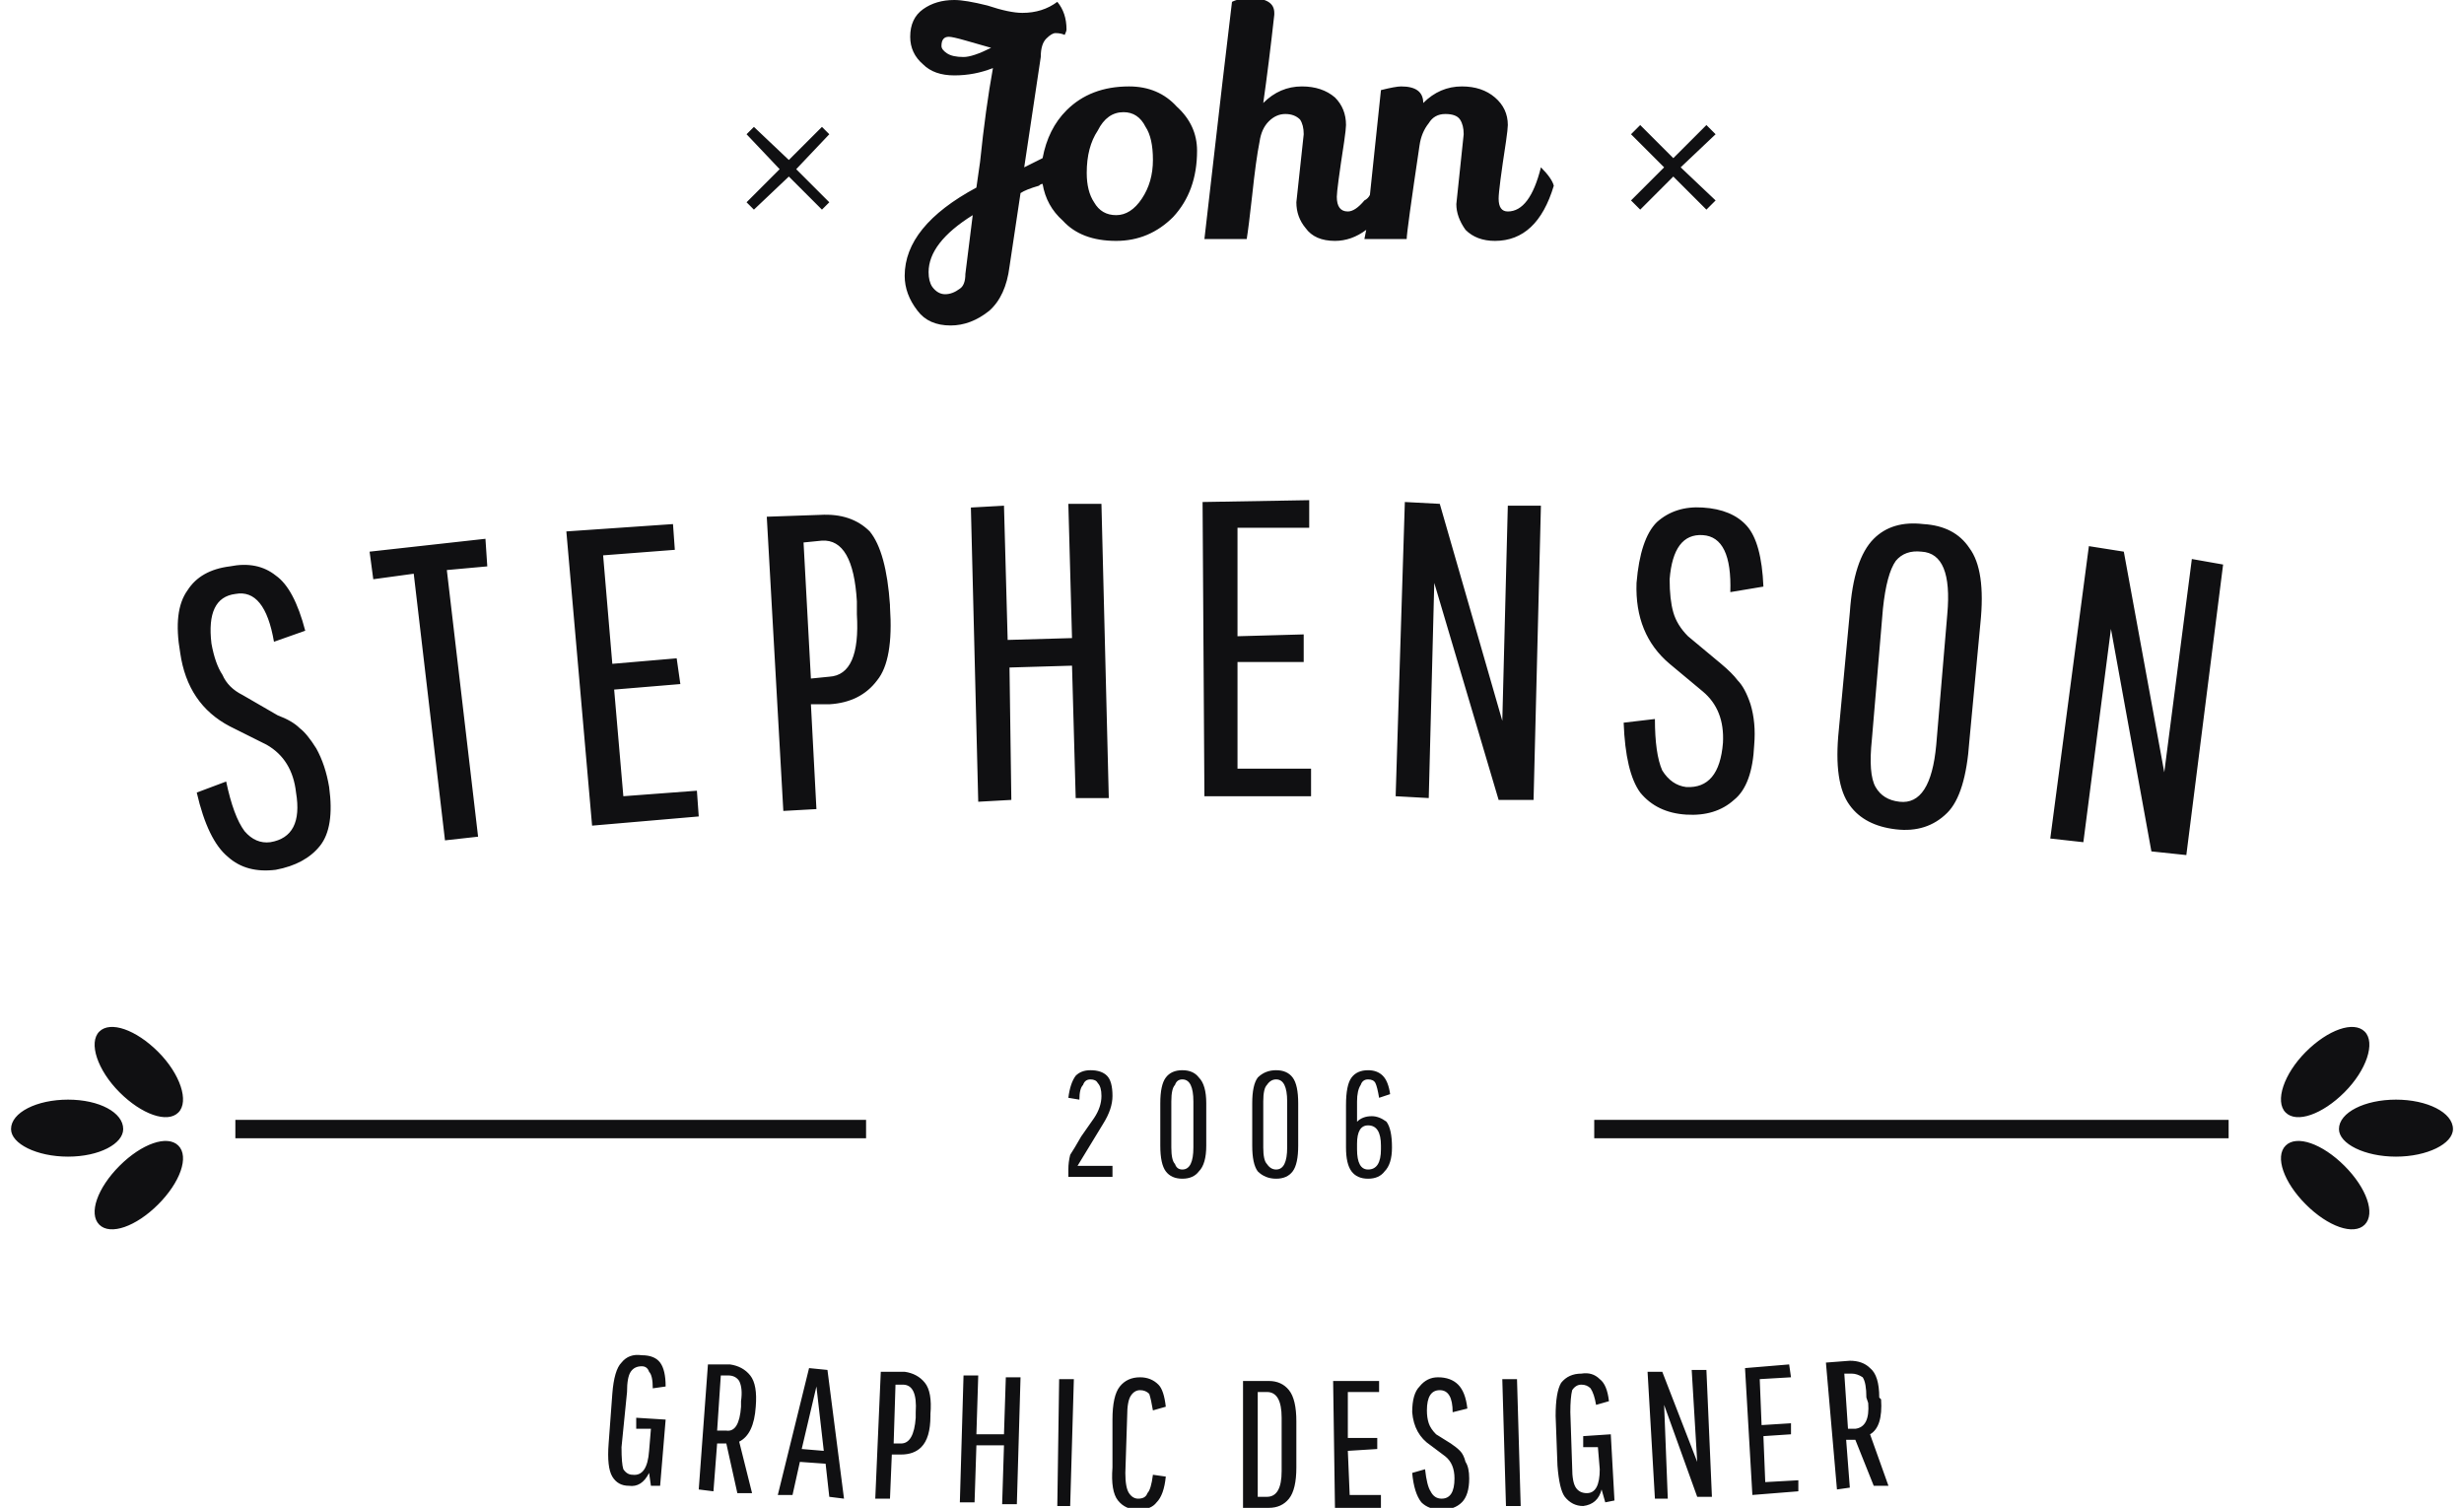<svg version="1.2" xmlns="http://www.w3.org/2000/svg" viewBox="0 0 134 82" width="134" height="82"><style>.a{fill:#101012}</style><path fill-rule="evenodd" class="a" d="m57.9 1.9q-0.2-0.1-0.5-0.1-0.2 0-0.5 0.3-0.3 0.3-0.3 1l-0.9 6q0.6-0.3 1-0.5 0.3-1.6 1.3-2.6 1.3-1.3 3.4-1.3 1.6 0 2.6 1.1 1.1 1 1.1 2.4 0 2.2-1.3 3.6-1.3 1.3-3.1 1.3-1.9 0-2.9-1.1-0.9-0.8-1.1-2-0.1 0-0.2 0.1-0.7 0.2-1 0.4l-0.6 4q-0.2 1.6-1.1 2.4-1 0.8-2.1 0.8-1.2 0-1.8-0.8-0.7-0.9-0.7-1.9 0-2.7 3.9-4.8l0.2-1.4q0.3-2.9 0.7-5.1-1 0.4-2.1 0.4-1.1 0-1.7-0.6-0.7-0.6-0.7-1.5 0-1 0.7-1.5 0.7-0.5 1.7-0.5 0.6 0 1.8 0.3 1.2 0.4 1.9 0.4 1.1 0 1.9-0.6 0.5 0.6 0.5 1.5 0 0.1-0.1 0.3zm-5 9.8q-2.4 1.5-2.4 3.1 0 0.5 0.2 0.8 0.3 0.4 0.7 0.4 0.4 0 0.8-0.3 0.3-0.2 0.3-0.8zm-1.7-9.2q0 0.2 0.3 0.4 0.3 0.2 0.9 0.2 0.5 0 1.5-0.5-0.7-0.2-1.4-0.4-0.7-0.2-0.9-0.2-0.4 0-0.4 0.5zm9.9 3.6q-0.9 0-1.4 1-0.6 0.9-0.6 2.3 0 1 0.4 1.6 0.4 0.7 1.2 0.7 0.8 0 1.4-0.9 0.6-0.9 0.6-2.1 0-1.2-0.4-1.8-0.4-0.8-1.2-0.8zm9.4 4.9l0.4-3.7q0-0.5-0.2-0.8-0.3-0.3-0.8-0.3-0.5 0-0.9 0.4-0.4 0.4-0.5 1.1-0.2 1-0.4 2.9-0.2 1.8-0.3 2.4h-2.3q1.2-10.5 1.5-12.9 0.4-0.2 1-0.2 1.3 0 1.3 0.8v0.1q-0.3 2.7-0.6 4.8 0.9-0.9 2.1-0.9 1.1 0 1.8 0.6 0.6 0.6 0.6 1.5 0 0.2-0.1 0.9-0.4 2.6-0.4 3 0 0.8 0.6 0.8 0.4 0 0.9-0.6 0.2-0.1 0.3-0.3l0.6-5.7q0.8-0.2 1.1-0.2 1.2 0 1.2 0.9 0.9-0.9 2.1-0.9 1.1 0 1.8 0.6 0.7 0.6 0.7 1.5 0 0.2-0.1 0.9-0.4 2.6-0.4 3.1 0 0.7 0.5 0.7 1.2 0 1.8-2.4 0.6 0.6 0.7 1-0.9 3-3.2 3-1 0-1.6-0.6-0.5-0.7-0.5-1.4l0.4-3.8q0-0.5-0.2-0.8-0.2-0.3-0.8-0.3-0.6 0-0.9 0.5-0.4 0.5-0.5 1.2-0.7 4.7-0.7 5.1h-2.3l0.1-0.5q-0.8 0.6-1.7 0.6-1.1 0-1.6-0.7-0.5-0.6-0.5-1.4zm-12 47.5q0.3-0.3 0.8-0.3 0.6 0 0.9 0.3 0.3 0.3 0.3 1.1 0 0.7-0.5 1.5l-1.4 2.3h1.9v0.6h-2.4v-0.4q0-0.4 0.1-0.8 0.2-0.3 0.6-1l0.7-1q0.4-0.6 0.4-1.2 0-0.5-0.2-0.7-0.1-0.2-0.4-0.2-0.3 0-0.4 0.3-0.2 0.2-0.2 0.8l-0.6-0.1q0.1-0.8 0.4-1.2zm7.1 1.5v2.3q0 1-0.4 1.4-0.3 0.4-0.9 0.4-0.6 0-0.9-0.4-0.3-0.4-0.3-1.4v-2.3q0-1 0.3-1.4 0.3-0.4 0.9-0.4 0.6 0 0.9 0.4 0.4 0.4 0.4 1.4zm-0.7 2.4v-2.5q0-1.2-0.6-1.2-0.3 0-0.4 0.3-0.2 0.2-0.2 0.9v2.5q0 0.7 0.2 0.9 0.1 0.3 0.4 0.3 0.6 0 0.6-1.2zm5.7-2.4v2.3q0 1-0.3 1.4-0.3 0.4-0.9 0.4-0.6 0-1-0.4-0.3-0.4-0.3-1.4v-2.3q0-1 0.3-1.4 0.4-0.4 1-0.4 0.6 0 0.9 0.4 0.3 0.4 0.3 1.4zm-0.6 2.4v-2.5q0-1.2-0.6-1.2-0.3 0-0.5 0.3-0.2 0.2-0.2 0.9v2.5q0 0.7 0.2 0.9 0.2 0.3 0.5 0.3 0.6 0 0.6-1.2zm4.6-1.7q0.4 0 0.8 0.3 0.3 0.4 0.3 1.4 0 0.9-0.4 1.3-0.3 0.4-0.9 0.4-0.6 0-0.9-0.4-0.3-0.4-0.3-1.3v-2.3q0-1.1 0.3-1.5 0.3-0.4 0.9-0.4 0.5 0 0.8 0.3 0.3 0.3 0.4 1l-0.6 0.2q-0.1-0.6-0.2-0.8-0.1-0.2-0.4-0.2-0.3 0-0.4 0.3-0.2 0.3-0.2 0.9v1.1q0.3-0.3 0.8-0.3zm0.5 1.8v-0.2q0-1.1-0.7-1.1-0.6 0-0.6 1v0.3q0 1.1 0.6 1.1 0.7 0 0.7-1.1zm-30-55.2l-1.8 1.9 1.8 1.8-0.4 0.4-1.8-1.8-1.9 1.8-0.4-0.4 1.8-1.8-1.8-1.9 0.4-0.4 1.9 1.8 1.8-1.8zm48.2 0l-1.9 1.8 1.9 1.8-0.5 0.5-1.8-1.8-1.8 1.8-0.5-0.5 1.8-1.8-1.8-1.8 0.5-0.5 1.8 1.8 1.8-1.8zm-86.6 54.1c0 0.8-1.3 1.5-3 1.5-1.7 0-3.1-0.7-3.1-1.5 0-0.9 1.4-1.6 3.1-1.6 1.7 0 3 0.7 3 1.6zm3-0.9c-0.6 0.6-2 0.1-3.2-1.1-1.2-1.2-1.7-2.7-1.1-3.3 0.6-0.6 2-0.1 3.2 1.1 1.2 1.2 1.7 2.7 1.1 3.3zm-3.2 2.9c1.2-1.2 2.6-1.7 3.2-1.1 0.6 0.6 0.1 2-1.1 3.2-1.2 1.2-2.6 1.7-3.2 1.1-0.6-0.6-0.1-2 1.1-3.2zm40.6-2.5v1h-34.3v-1zm80.1 0.5c0-0.9 1.4-1.6 3.1-1.6 1.7 0 3.1 0.7 3.1 1.6 0 0.8-1.4 1.5-3.1 1.5-1.7 0-3.1-0.7-3.1-1.5zm-2.9 0.9c0.6-0.6 2-0.1 3.2 1.1 1.2 1.2 1.7 2.6 1.1 3.2-0.6 0.6-2 0.1-3.2-1.1-1.2-1.2-1.7-2.6-1.1-3.2zm3.2-2.9c-1.2 1.2-2.6 1.7-3.2 1.1-0.6-0.6-0.1-2.1 1.1-3.3 1.2-1.2 2.6-1.7 3.2-1.1 0.6 0.6 0.1 2.1-1.1 3.3zm-6.3 2.5h-34.5v-1h34.5zm-105.1-18.8q-0.2-1.8-1.6-2.6l-2-1q-2.3-1.2-2.7-4-0.4-2.3 0.4-3.4 0.7-1.1 2.3-1.3 1.5-0.3 2.5 0.5 1 0.7 1.6 3l-1.7 0.6q-0.5-2.9-2.1-2.6-1.6 0.2-1.3 2.7 0.2 1.1 0.6 1.7 0.3 0.7 1.1 1.1l1.9 1.1q0.8 0.3 1.2 0.7 0.4 0.3 0.9 1.1 0.5 0.9 0.7 2.1 0.3 2.2-0.5 3.2-0.8 1-2.4 1.3-1.6 0.2-2.6-0.7-1.1-0.9-1.7-3.5l1.6-0.6q0.4 1.9 1 2.7 0.6 0.7 1.4 0.6 1.8-0.3 1.4-2.7zm4.2-11.6l-0.2-1.5 6.3-0.7 0.1 1.5-2.2 0.2 1.7 14.5-1.8 0.2-1.7-14.5zm13.1 6l0.5 5.8 4-0.3 0.1 1.4-5.8 0.5-1.4-16 5.8-0.4 0.1 1.4-3.9 0.3 0.5 5.9 3.5-0.3 0.2 1.4zm9.2 6.6l-0.9-16 2.9-0.1q1.7-0.1 2.7 0.9 0.9 1.1 1.1 4v0.1q0.2 2.9-0.7 4-0.9 1.2-2.6 1.3h-1l0.3 5.7zm4-10.7v-0.7q-0.2-3.4-1.9-3.3l-1 0.1 0.4 7.4 1-0.1q1.7-0.1 1.5-3.4zm11.9 10l-0.2-7.2-3.4 0.1 0.1 7.2-1.8 0.1-0.4-16 1.8-0.1 0.2 7.3 3.5-0.1-0.2-7.3h1.8l0.4 16zm8.8-7.4v5.8h4v1.5h-5.8l-0.1-16 5.8-0.1v1.5h-3.9v5.9l3.6-0.1v1.5zm10.4 7.4l-1.8-0.1 0.5-16 1.9 0.1 3.4 11.8 0.3-11.7h1.8l-0.4 16h-1.9l-3.5-11.8zm16-3q0.1-1.8-1.1-2.8l-1.8-1.5q-1.9-1.6-1.8-4.4 0.2-2.4 1.1-3.3 1-0.9 2.5-0.8 1.6 0.1 2.4 1 0.8 0.9 0.9 3.3l-1.8 0.3q0.1-3-1.5-3.1-1.6-0.1-1.8 2.4 0 1.1 0.2 1.8 0.2 0.7 0.8 1.3l1.8 1.5q0.6 0.5 0.9 0.9 0.4 0.4 0.7 1.3 0.3 1 0.2 2.2-0.1 2.2-1.1 3-1 0.9-2.6 0.8-1.6-0.1-2.5-1.2-0.8-1.1-0.9-3.8l1.7-0.2q0 1.9 0.4 2.8 0.5 0.8 1.3 0.9 1.8 0.1 2-2.4zm14-6.5l-0.6 6.4q-0.2 2.9-1.2 3.9-1.1 1.1-2.8 0.9-1.7-0.2-2.5-1.3-0.9-1.2-0.6-4.1l0.6-6.4q0.2-2.9 1.3-4 1-1 2.7-0.8 1.7 0.1 2.5 1.3 0.9 1.2 0.6 4.1zm-2.4 6.6l0.6-7.1q0.3-3.3-1.4-3.4-0.9-0.1-1.4 0.5-0.5 0.7-0.7 2.6l-0.6 7.1q-0.2 1.9 0.2 2.6 0.4 0.7 1.3 0.8 1.7 0.2 2-3.1zm8 5.3l-1.8-0.2 2.1-15.9 1.9 0.3 2.2 12 1.5-11.6 1.7 0.3-2 15.8-1.9-0.2-2.2-12.1zm-78.7 31.9v-0.6l1.6 0.1-0.3 3.6h-0.5l-0.1-0.7q-0.4 0.8-1.1 0.7-0.6 0-0.9-0.5-0.3-0.5-0.2-1.8l0.2-2.7q0.1-1.3 0.5-1.7 0.4-0.5 1.1-0.4 0.7 0 1 0.4 0.3 0.4 0.3 1.3l-0.7 0.1q0-0.7-0.2-0.9-0.1-0.3-0.4-0.3-0.4 0-0.6 0.3-0.2 0.3-0.2 1.1l-0.3 3q0 0.9 0.1 1.2 0.2 0.3 0.5 0.3 0.8 0.1 0.9-1.3l0.1-1.2zm3.4 3.3l0.5-6.8h1.2q0.7 0.1 1.1 0.6 0.4 0.5 0.3 1.7-0.1 1.5-0.9 1.9l0.7 2.8h-0.8l-0.6-2.7h-0.5l-0.2 2.6zm2.3-4.5v-0.3q0.1-0.7-0.1-1.1-0.2-0.3-0.6-0.3h-0.4l-0.2 3h0.5q0.7 0.1 0.8-1.3zm4.8 4.9l-0.2-1.8-1.4-0.1-0.4 1.8h-0.8l1.7-6.9 1 0.1 0.9 7zm-0.7-6l-0.8 3.4 1.2 0.1zm3.2 6.1l0.3-6.9h1.3q0.7 0.1 1.1 0.6 0.4 0.5 0.3 1.7v0.1q0 1.2-0.5 1.7-0.4 0.4-1.1 0.4h-0.5l-0.1 2.4zm2.2-4.4v-0.3q0.1-1.5-0.7-1.5h-0.4l-0.1 3.2h0.4q0.7 0 0.8-1.4zm4.7 4.7l0.1-3.2h-1.5l-0.1 3.1h-0.8l0.2-6.9h0.8l-0.1 3.2h1.5l0.1-3.1h0.8l-0.2 6.9zm3 0.1l0.1-6.9h0.8l-0.2 6.9zm3.9-0.7q0.2 0.3 0.5 0.3 0.4 0 0.5-0.3 0.2-0.2 0.3-1l0.7 0.1q-0.1 1-0.5 1.4-0.3 0.4-1 0.4-0.7 0-1.1-0.5-0.4-0.5-0.3-1.8v-2.6q0-1.3 0.4-1.8 0.4-0.5 1.1-0.5 0.6 0 1 0.4 0.3 0.3 0.4 1.2l-0.7 0.2q-0.1-0.6-0.2-0.9-0.2-0.2-0.5-0.2-0.3 0-0.5 0.3-0.2 0.3-0.2 1.1l-0.1 3.1q0 0.8 0.2 1.1zm6.2 0.8v-6.9h1.4q0.7 0 1.1 0.5 0.4 0.5 0.4 1.7v2.5q0 1.2-0.4 1.7-0.4 0.5-1.1 0.5zm2.1-2v-2.9q0-1.4-0.8-1.4h-0.5v5.7h0.5q0.8 0 0.8-1.4zm3.6-1.1l0.1 2.4h1.7v0.7h-2.5l-0.1-6.9h2.5v0.6h-1.7v2.5h1.6v0.6zm5.8 1.5q0-0.8-0.5-1.2l-0.8-0.6q-0.9-0.6-1-1.8 0-1 0.4-1.4 0.4-0.5 1-0.5 0.7 0 1.1 0.4 0.4 0.4 0.5 1.3l-0.8 0.2q0-1.2-0.7-1.2-0.7 0-0.7 1.1 0 0.4 0.1 0.7 0.1 0.3 0.4 0.6l0.8 0.5q0.3 0.2 0.5 0.4 0.2 0.2 0.3 0.6 0.2 0.3 0.2 0.9 0 0.9-0.4 1.3-0.4 0.4-1.1 0.4-0.7 0-1.1-0.4-0.4-0.5-0.5-1.6l0.7-0.2q0.1 0.9 0.3 1.2 0.2 0.4 0.6 0.4 0.7 0 0.7-1.1zm2.8 1.5l-0.2-6.9h0.8l0.2 6.9zm4.2-3.2v-0.6l1.5-0.1 0.2 3.6-0.5 0.1-0.2-0.7q-0.2 0.8-1 0.9-0.6 0-1-0.5-0.3-0.4-0.4-1.7l-0.1-2.7q0-1.3 0.3-1.8 0.4-0.5 1.1-0.5 0.6-0.1 1 0.3 0.4 0.3 0.5 1.2l-0.7 0.2q-0.1-0.6-0.3-0.9-0.2-0.2-0.5-0.2-0.3 0-0.5 0.3-0.1 0.4-0.1 1.2l0.1 3q0 0.8 0.2 1.1 0.2 0.3 0.6 0.3 0.7 0 0.7-1.3l-0.1-1.2zm4.6 2.8h-0.7l-0.4-6.9h0.8l1.9 4.9-0.3-5h0.8l0.3 6.9h-0.8l-1.8-5zm5.2-3.4l0.1 2.5 1.8-0.1v0.6l-2.5 0.2-0.4-6.9 2.4-0.2 0.1 0.7-1.7 0.1 0.1 2.5 1.6-0.1v0.6zm4 2.9l-0.6-6.9 1.3-0.1q0.7 0 1.1 0.4 0.5 0.4 0.5 1.6l0.1 0.1q0.1 1.5-0.6 1.9l1 2.8h-0.8l-1-2.5h-0.5l0.2 2.6zm1.7-4.7l-0.1-0.3q0-0.8-0.2-1.1-0.3-0.2-0.6-0.2h-0.4l0.2 3h0.4q0.8-0.1 0.7-1.4z"/></svg>